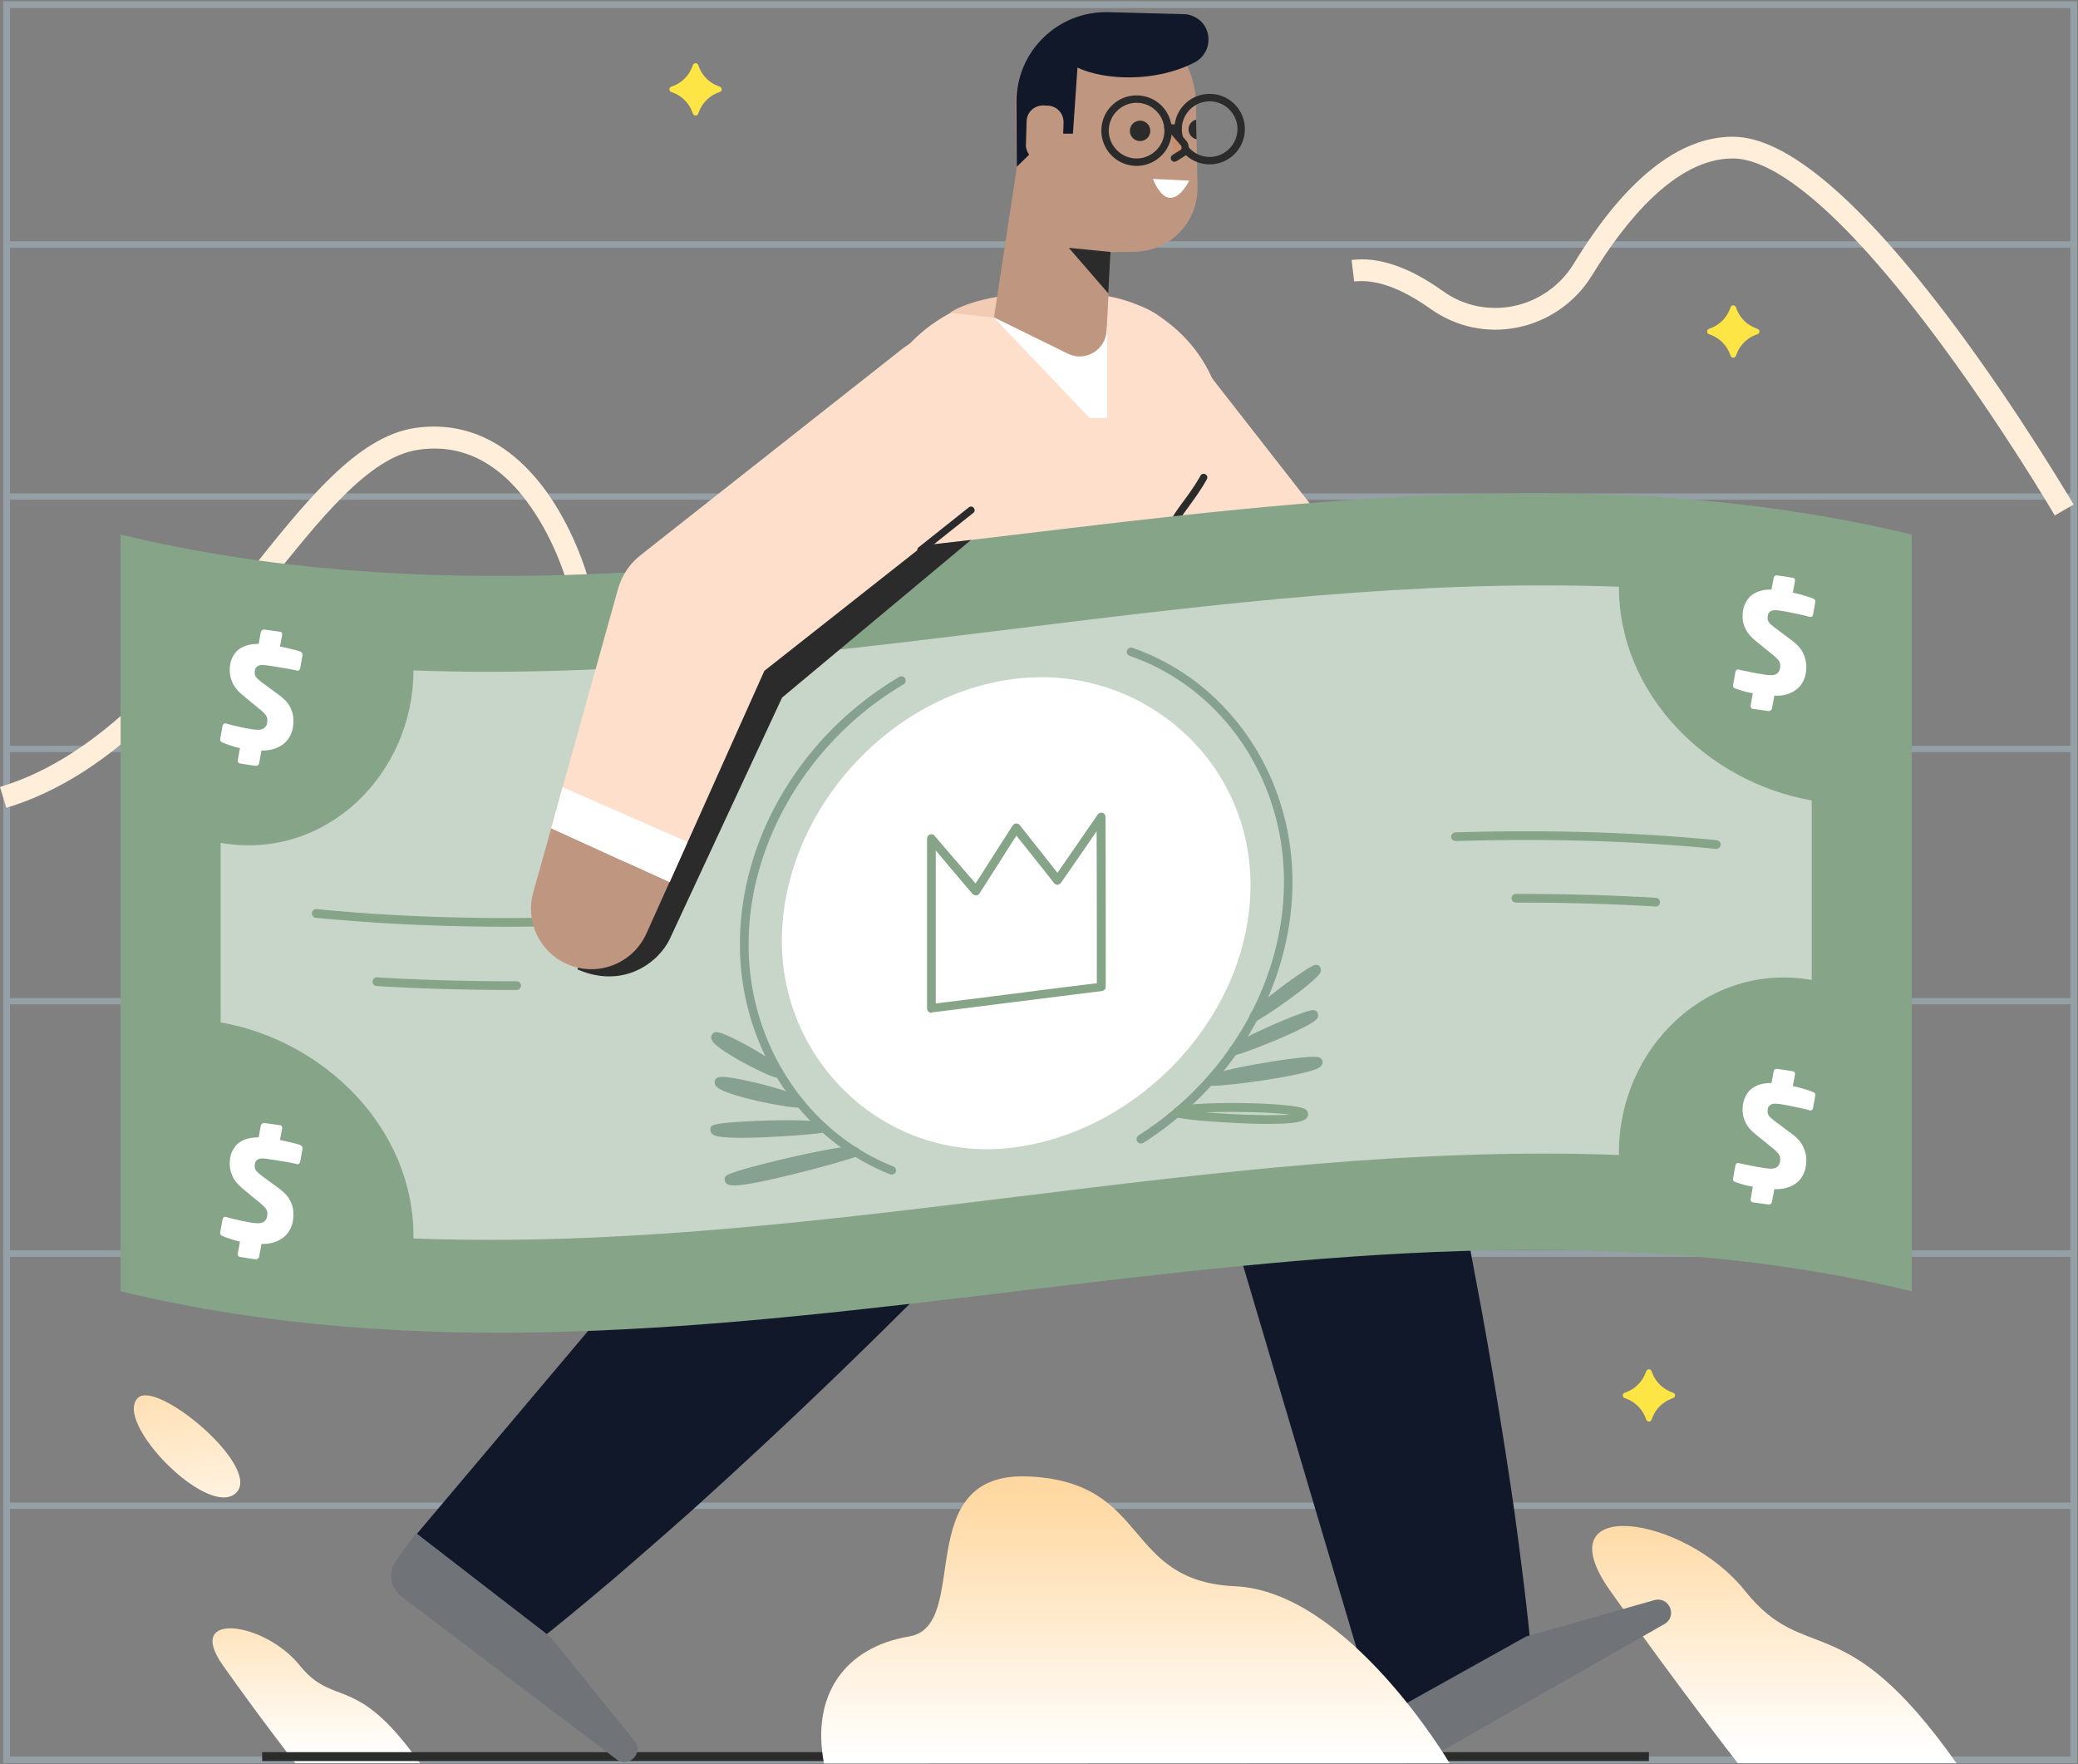 <svg xmlns="http://www.w3.org/2000/svg" width="384" height="326" viewBox="0 0 384 326">
    <rect x="0" y="0" width="384" height="326" fill="#808080" stroke="none"/>
    <defs>
        <linearGradient id="a" x1="50%" x2="50%" y1="5.462%" y2="96.337%">
            <stop offset=".42%" stop-color="#FFD8A1"/>
            <stop offset="99.58%" stop-color="#FFF"/>
        </linearGradient>
        <linearGradient id="b" x1="50%" x2="50%" y1="-26.27%" y2="95.092%">
            <stop offset=".42%" stop-color="#FFD8A1"/>
            <stop offset="99.58%" stop-color="#FFF"/>
        </linearGradient>
        <linearGradient id="c" x1="50%" x2="50%" y1="6.972%" y2="98.376%">
            <stop offset=".42%" stop-color="#FFD8A1"/>
            <stop offset="99.58%" stop-color="#FFF"/>
        </linearGradient>
        <linearGradient id="d" x1="39.431%" x2="63.069%" y1="-26.425%" y2="143.086%">
            <stop offset=".42%" stop-color="#FFD8A1"/>
            <stop offset="99.58%" stop-color="#FFF"/>
        </linearGradient>
    </defs>
    <g fill="none" fill-rule="nonzero">
        <g fill="#C4ECFE" opacity=".3">
            <path d="M382.594 1.486v323.066H1.848V1.486h380.746zM383.84.241H.603v325.556h383.236V.241z"/>
            <path d="M.602 231.043H383.84v1.165H.602zM.602 184.409H383.84v1.165H.602z"/>
            <path d="M.602 231.043H383.84v1.165H.602zM.602 277.637H383.84v1.165H.602zM.602 137.814H383.84v1.165H.602zM.602 91.18H383.84v1.165H.602zM.602 44.586H383.84v1.165H.602z"/>
        </g>
        <path fill="#FDE545" d="M129.018 12.01l.16.402a6.09 6.09 0 0 0 3.455 3.454l.401.16c.442.161.442.804 0 .965l-.401.16a6.09 6.09 0 0 0-3.455 3.455l-.16.402c-.161.441-.804.441-.964 0l-.161-.402a6.09 6.09 0 0 0-3.455-3.455l-.401-.16c-.442-.16-.442-.804 0-.964l.401-.16a6.09 6.09 0 0 0 3.455-3.455l.16-.402c.201-.442.804-.442.965 0zM320.777 56.756l.16.402a6.09 6.09 0 0 0 3.455 3.455l.401.16c.442.16.442.804 0 .964l-.401.16a6.09 6.09 0 0 0-3.455 3.455l-.16.402c-.161.442-.804.442-.964 0l-.161-.402a6.09 6.09 0 0 0-3.455-3.454l-.401-.16c-.442-.161-.442-.804 0-.965l.401-.16a6.09 6.09 0 0 0 3.455-3.455l.16-.402c.161-.441.804-.441.965 0z"/>
        <path fill="#FFEEDA" d="M1.165 149.262L0 145.406c19.08-5.744 33.259-23.538 45.75-39.284C56.597 92.465 65.996 80.696 76.64 79.09c9.68-1.446 18.316 2.932 24.943 12.612 4.82 7.07 6.869 14.46 6.99 14.782l-3.857 1.044c0-.08-1.968-7.11-6.467-13.617-5.744-8.395-12.813-12.01-20.967-10.805-9.078 1.326-17.995 12.573-28.318 25.547-12.894 16.147-27.515 34.503-47.8 40.609z"/>
        <path fill="url(#a)" d="M361.546 325.797c-20.887-29.603-27.836-17.753-39.082-31.852-11.247-14.099-37.477-17.754-24.904 0 12.572 17.754 23.578 31.852 23.578 31.852h40.408z"/>
        <path fill="url(#b)" d="M77.603 325.797c-11.89-16.87-15.826-10.122-22.252-18.115-6.427-7.993-21.33-10.122-14.18 0 7.15 10.122 13.416 18.115 13.416 18.115h23.016z"/>
        <path fill="#2B2B2B" d="M48.442 323.749H304.71v1.647H48.442z"/>
        <path fill="#FDE545" d="M305.192 253.336l.16.401a6.09 6.09 0 0 0 3.455 3.455l.401.16c.442.161.442.804 0 .964l-.401.161a6.09 6.09 0 0 0-3.455 3.454l-.16.402c-.161.442-.804.442-.964 0l-.161-.402a6.09 6.09 0 0 0-3.454-3.454l-.402-.16c-.442-.161-.442-.804 0-.965l.402-.16a6.09 6.09 0 0 0 3.454-3.455l.16-.401c.201-.442.804-.442.965 0z"/>
        <path fill="#FEDFCC" d="M217.426 61.496l37.918 48.563-3.173-3.053 45.63 38.159c4.74 3.936 5.342 11.006 1.406 15.745-3.615 4.298-9.761 5.222-14.42 2.37l-50.692-31.09c-1.004-.642-1.887-1.405-2.57-2.289l-.563-.723-37.918-48.562c-5.262-6.748-4.057-16.429 2.651-21.69 6.749-5.383 16.469-4.178 21.73 2.57z"/>
        <path fill="#10182A" d="M218.631 107.006l.843 1.285.804 1.286 1.647 2.57 3.133 5.182c1.044 1.727 2.048 3.494 3.093 5.222l3.012 5.262a642.532 642.532 0 0 1 11.368 21.409c3.655 7.19 7.15 14.5 10.604 21.81a845.848 845.848 0 0 1 9.921 22.173l1.446 3.334.12.482c2.009 9.118 3.977 18.236 5.785 27.394l1.365 6.869 1.286 6.908c.883 4.58 1.687 9.199 2.49 13.818 1.567 9.239 3.053 18.477 4.378 27.796 1.246 9.319 2.49 18.678 3.254 28.157l-28.6 9.72-32.053-108.09 1.567 3.856-44.666-86.078 39.203-20.365z"/>
        <path fill="#707479" d="M307.562 300.09l-43.3 24.703c-2.25 1.286-5.142.522-6.508-1.687l-3.254-5.382 27.515-15.344 23.659-6.708c2.811-.803 4.378 3.013 1.888 4.418z"/>
        <path fill="#10182A" d="M209.352 123.675c-.964 8.636-2.45 17.192-4.057 25.667a605.565 605.565 0 0 1-5.503 25.346c-1.044 4.217-2.048 8.395-3.133 12.572-.562 2.089-1.084 4.178-1.646 6.266l-1.728 6.266-.843 3.134-.884 3.133-.884 3.133-.441 1.566-.241.763-.12.402-.041.2-.12.483-.121.522-.16.562c-.121.362-.242.723-.362 1.125-.241.723-.522 1.446-.804 2.17a36.016 36.016 0 0 1-2.048 4.136 35.218 35.218 0 0 1-2.57 3.816c-.242.322-.483.603-.724.884l-.361.442-.201.2c-.08.08-.12.161-.16.161l-.563.563-4.58 4.74c-12.21 12.37-24.622 24.542-37.435 36.391l-4.82 4.459-4.86 4.418c-1.607 1.486-3.254 2.932-4.901 4.378-1.607 1.446-3.294 2.892-4.94 4.338l-4.901 4.258c-.844.723-1.647 1.446-2.49 2.129l-2.53 2.129-5.062 4.217c-1.727 1.366-2.33 1.928-4.097 3.294L77 283.461 144 204.051l4.177-4.982.523-.602c.04-.04 0 0 0 0l-.04.08-.121.12c-.08.081-.16.202-.2.282-.282.361-.523.763-.764 1.165-.241.401-.402.843-.603 1.285-.08.201-.16.442-.24.643l-.081.321-.08.281 2.771-12.411 5.624-25.386 11.247-50.772 43.14 9.6z"/>
        <path fill="#707479" d="M113.915 325.074L74.189 294.99c-2.089-1.566-2.53-4.539-1.004-6.627l3.695-5.102 24.904 19.28 15.465 19.12c1.807 2.17-1.045 5.142-3.334 3.414z"/>
        <path fill="#2B2B2B" d="M169.305 104.475c-4.338 11.609 1.165 27.716 14.34 27.475 10.163-.16 10.886.24 15.143.16 13.537-.24 22.655-14.179 18.558-27.072l-48.04-.563z"/>
        <path fill="#FEDFCC" d="M217.346 105.038s-1.085-2.933-1.045-6.789c0-3.896 9.48-9.76 9.279-21.57-.16-9.077-9.841-22.493-25.667-22.333l-12.733.523c-13.898.12-24.944 12.21-25.547 21.85h-.04c0 .282 0 .563.04.804v.241c.764 16.067 11.93 15.384 7.713 26.751l48 .523z"/>
        <path fill="#FFF" d="M204.613 77.242h-3.254l-17.674-18.557 20.928 1.687z"/>
        <path fill="#2B2B2B" d="M216.301 98.892h-.12a.683.683 0 0 1-.522-.803c.361-1.808 1.526-3.415 2.972-5.383 1.004-1.365 2.129-2.892 3.213-4.82.161-.321.603-.442.924-.24.322.16.442.602.241.923-1.124 2.008-2.29 3.575-3.294 4.98-1.365 1.848-2.41 3.335-2.771 4.901-.04.201-.321.442-.643.442z"/>
        <path fill="#F1CBB4" d="M183.685 58.685l-8.154-.884s3.696-2.852 13.979-3.575l-5.825 4.459z"/>
        <path fill="#BF9680" d="M197.342 65.352l-13.657-6.708 4.78-31.41 17.674 1.847-1.647 32.094c-.241 3.535-3.977 5.744-7.15 4.177z"/>
        <path fill="#BF9680" d="M209.754 46.514l-11.126.2c-5.744.121-10.524-4.458-10.645-10.242l-.321-16.79c-.16-9.198 7.15-16.83 16.348-16.99 9.198-.161 16.83 7.149 16.99 16.347l.282 15.384c.2 6.548-4.98 11.97-11.528 12.09z"/>
        <path fill="#2B2B2B" d="M221.121 25.747c-.843-.2-1.486-.924-1.486-1.847 0-.884.603-1.607 1.406-1.808l.08 3.655z"/>
        <path fill="#FFF" d="M219.756 33.38s-3.495 7.35-6.708-.322l6.708.321z"/>
        <path fill="#2B2B2B" d="M205.215 46.554l-7.712-.763 7.31 8.435z"/>
        <circle cx="210.678" cy="24.181" r="1.888" fill="#2B2B2B"/>
        <path fill="#2B2B2B" d="M223.531 30.367a6.506 6.506 0 0 1-6.507-6.508 6.48 6.48 0 0 1 6.507-6.507 6.48 6.48 0 0 1 6.507 6.507 6.506 6.506 0 0 1-6.507 6.508zm0-11.649c-2.852 0-5.141 2.33-5.141 5.141 0 2.812 2.33 5.142 5.141 5.142 2.812 0 5.142-2.33 5.142-5.142 0-2.811-2.29-5.141-5.142-5.141z"/>
        <path fill="#C98E6E" d="M216.301 23.618l2.41 2.772c.482.562.402 1.406-.16 1.848l-1.527.964"/>
        <path fill="#2B2B2B" d="M217.024 29.885c-.2 0-.442-.121-.562-.322a.656.656 0 0 1 .2-.924l1.487-.924c.12-.08.2-.24.2-.401 0-.16-.04-.362-.16-.482l-2.41-2.772a.646.646 0 0 1 .08-.924.646.646 0 0 1 .924.08l2.41 2.772c.362.402.522.964.482 1.486a1.915 1.915 0 0 1-.723 1.326l-.04.04-1.526.964c-.12.04-.241.08-.362.08z"/>
        <path fill="#2B2B2B" d="M210.035 30.648a6.506 6.506 0 0 1-6.507-6.507 6.48 6.48 0 0 1 6.507-6.508 6.48 6.48 0 0 1 6.507 6.508 6.506 6.506 0 0 1-6.507 6.507zm0-11.649c-2.852 0-5.141 2.33-5.141 5.142 0 2.811 2.33 5.141 5.141 5.141 2.812 0 5.142-2.33 5.142-5.141 0-2.812-2.29-5.142-5.142-5.142z"/>
        <path fill="#2B2B2B" d="M217.707 24.341l-1.928-.08c-.361 0-.643-.321-.643-.683 0-.361.322-.642.683-.642l1.888.08c.362 0 .643.321.643.683a.634.634 0 0 1-.643.642z"/>
        <path fill="#10182A" d="M220.76 11.528c-7.31 3.776-16.75 3.294-21.65.964l-.844 12.21h-4.137l-6.226 6.106-.08-11.849c-.08-9.359 7.591-16.95 16.99-16.71l13.938.362c.764 0 1.527.24 2.17.602 3.253 1.768 3.213 6.548-.161 8.315z"/>
        <path fill="#BF9680" d="M192.482 29.724l3.816.12.24-7.19c.041-1.687-1.244-3.092-2.931-3.133l-.763-.04c-1.688-.04-3.093 1.245-3.134 2.932l-.12 4.138a2.949 2.949 0 0 0 2.892 3.173z"/>
        <path fill="#86A488" d="M353.272 238.594c-110.018-26.51-220.96 26.51-330.98 0V98.772c110.02 26.51 220.962-26.51 330.98 0v139.822z"/>
        <path fill="#C8D6C9" d="M334.795 147.896v33.178c-19.481-3.414-35.628 12.774-35.628 31.853v.482c-74.792-2.771-148.017 18.236-222.769 15.424v-.482c0-20.003-16.589-36.11-35.628-39.444V155.73c19.481 3.414 35.628-12.773 35.628-31.853 74.752 2.772 147.977-18.236 222.769-15.464 0 20.083 16.589 36.19 35.628 39.484z"/>
        <path fill="#FFF" d="M335.478 111.063c-.16 1.004-.281 1.526-.442 2.53a.875.875 0 0 1-.2.322c-.081.08-.202.08-.362.08h-.04c-.804-.241-1.688-.442-2.692-.643-1.004-.2-1.928-.401-2.811-.522a7.843 7.843 0 0 0-.924-.08c-.281 0-.522.04-.723.16-.201.08-.362.241-.482.442s-.161.482-.161.884c0 .281.08.522.281.803.201.241.563.563 1.085.964 1.205.884 1.807 1.366 3.012 2.25 1.045.763 1.768 1.566 2.17 2.41.401.843.602 1.647.602 2.41 0 .924-.12 1.727-.402 2.41-.281.683-.683 1.285-1.205 1.727-.522.482-1.165.803-1.888 1.044-.723.241-1.526.322-2.41.282-.16.964-.281 1.446-.442 2.41a.625.625 0 0 1-.24.32.648.648 0 0 1-.362.121c-1.165-.16-1.727-.24-2.892-.401-.281-.04-.442-.201-.442-.522v-.08c.16-.925.241-1.366.402-2.29-.643-.12-1.246-.241-1.768-.402a32.793 32.793 0 0 1-1.486-.482c-.281-.08-.402-.241-.402-.482v-.08c.161-1.004.282-1.527.442-2.53.04-.121.12-.242.201-.322.12-.08.241-.12.362-.08h.04c.28.08.602.16 1.044.24.442.08.884.161 1.366.282.482.08.924.2 1.365.24.442.081.844.121 1.125.201.402.04.763.08 1.125.08.321 0 .643-.08.884-.2.24-.12.401-.321.562-.562.12-.241.2-.603.2-1.085 0-.281-.08-.562-.28-.843-.201-.282-.523-.603-1.045-1.045l-3.213-2.61c-.884-.724-1.527-1.447-1.888-2.25a5.201 5.201 0 0 1-.522-2.21c0-.883.12-1.606.401-2.249.282-.642.643-1.164 1.085-1.566.442-.402 1.044-.723 1.687-.924.643-.2 1.366-.281 2.169-.281l.402-2.21c.04-.12.12-.24.24-.32.121-.081.242-.121.402-.081a71.86 71.86 0 0 1 2.892.442c.282.04.402.2.402.482v.12c-.16.844-.24 1.286-.402 2.13.764.16 1.487.36 2.17.562.682.2 1.204.401 1.566.522.12.04.2.12.281.2.08.08.12.161.16.282 0-.04 0-.04 0 0zM335.478 202.243c-.16 1.004-.281 1.526-.442 2.53a.875.875 0 0 1-.2.322c-.081.08-.202.08-.362.08h-.04c-.804-.241-1.688-.442-2.692-.643-1.004-.2-1.928-.401-2.811-.522a7.843 7.843 0 0 0-.924-.08c-.281 0-.522.04-.723.16-.201.08-.362.241-.482.442s-.161.482-.161.884c0 .281.08.522.281.803.201.241.563.563 1.085.964 1.205.884 1.807 1.366 3.012 2.25 1.045.763 1.768 1.566 2.17 2.41.401.843.602 1.647.602 2.41 0 .924-.12 1.727-.402 2.41-.281.683-.683 1.285-1.205 1.727-.522.482-1.165.803-1.888 1.044-.723.241-1.526.322-2.41.281-.16.964-.281 1.447-.442 2.41a.625.625 0 0 1-.24.322.648.648 0 0 1-.362.12c-1.165-.16-1.727-.24-2.892-.401-.281-.04-.442-.201-.442-.522v-.08c.16-.925.241-1.367.402-2.29-.643-.12-1.246-.241-1.768-.402-.522-.16-1.044-.321-1.486-.482-.281-.08-.402-.241-.402-.482v-.08c.161-1.005.282-1.527.442-2.53.04-.121.12-.242.201-.322.12-.08.241-.12.362-.08h.04c.28.08.602.16 1.044.24.442.08.884.161 1.366.282.482.08.924.2 1.365.24.442.08.844.121 1.125.201.402.04.763.08 1.125.08.321 0 .643-.08.884-.2.24-.12.401-.321.562-.562.12-.241.2-.603.2-1.085 0-.281-.08-.562-.28-.843-.201-.282-.523-.603-1.045-1.045l-3.213-2.61c-.884-.724-1.527-1.447-1.888-2.25a5.201 5.201 0 0 1-.522-2.21c0-.883.12-1.606.401-2.249.282-.642.643-1.164 1.085-1.566a4.914 4.914 0 0 1 1.687-.924c.643-.2 1.366-.281 2.169-.281l.402-2.21c.04-.12.12-.24.24-.32.121-.081.242-.121.402-.081a71.86 71.86 0 0 1 2.892.442c.282.04.402.2.402.482v.12c-.16.844-.24 1.286-.402 2.13.764.16 1.487.36 2.17.561.682.201 1.204.402 1.566.523.12.04.2.12.281.2.08.08.12.161.16.282 0-.04 0-.04 0 0zM55.913 120.984c-.16 1.004-.281 1.526-.442 2.53a.875.875 0 0 1-.2.322c-.081.08-.202.12-.362.08h-.04c-.804-.2-1.687-.361-2.692-.522-1.004-.16-1.928-.321-2.811-.442a7.843 7.843 0 0 0-.924-.08c-.281 0-.522.04-.723.16-.201.081-.362.242-.482.442-.12.201-.16.482-.16.884 0 .281.08.563.28.804.201.24.563.562 1.085.964l3.012 2.209c1.045.763 1.768 1.526 2.17 2.33.401.803.602 1.606.602 2.41 0 .923-.12 1.727-.402 2.41a4.615 4.615 0 0 1-1.205 1.767c-.522.482-1.165.843-1.888 1.084a6.617 6.617 0 0 1-2.41.322c-.16.964-.28 1.446-.442 2.41a.625.625 0 0 1-.24.321.648.648 0 0 1-.362.12 71.86 71.86 0 0 1-2.892-.441c-.281-.04-.442-.201-.442-.522v-.08c.16-.925.241-1.366.402-2.25a10.248 10.248 0 0 1-1.768-.482 12.755 12.755 0 0 1-1.486-.562c-.281-.08-.401-.282-.401-.523v-.08c.16-1.004.28-1.486.441-2.49.04-.12.12-.241.201-.322.12-.08.241-.12.362-.08h.04c.281.08.602.16 1.044.281.442.12.884.201 1.366.321.482.121.924.201 1.366.282.441.08.843.16 1.124.2.402.04.763.08 1.125.08.321 0 .643-.08.884-.2.24-.12.401-.321.562-.562.12-.241.2-.603.2-1.085 0-.281-.08-.562-.28-.843-.201-.282-.522-.603-1.045-1.045a186.697 186.697 0 0 1-3.213-2.65c-.884-.724-1.526-1.487-1.888-2.29-.361-.804-.522-1.527-.522-2.25 0-.883.12-1.606.402-2.25.28-.602.642-1.124 1.084-1.525.482-.402 1.044-.683 1.687-.884.643-.2 1.366-.281 2.17-.281l.4-2.21c.041-.12.121-.24.242-.32.12-.081.24-.121.402-.121 1.164.16 1.727.24 2.892.401.28.04.401.201.401.482v.12c-.16.844-.24 1.286-.401 2.13.763.16 1.486.321 2.169.482.682.16 1.205.321 1.566.442.12.04.201.12.281.2.08.08.12.161.12.282.041.04.041.08.041.12zM55.913 212.164c-.16 1.004-.281 1.526-.442 2.53a.875.875 0 0 1-.2.322c-.081.08-.202.12-.362.08h-.04c-.804-.2-1.687-.361-2.692-.522-1.004-.16-1.928-.321-2.811-.442a7.843 7.843 0 0 0-.924-.08c-.281 0-.522.04-.723.16-.201.08-.362.242-.482.442-.12.201-.16.482-.16.884 0 .281.08.562.28.803.201.241.563.563 1.085.964l3.012 2.21c1.045.763 1.768 1.526 2.17 2.33.401.803.602 1.606.602 2.41 0 .923-.12 1.727-.402 2.41a4.615 4.615 0 0 1-1.205 1.767c-.522.482-1.165.843-1.888 1.084a6.617 6.617 0 0 1-2.41.322c-.16.964-.28 1.446-.442 2.41a.625.625 0 0 1-.24.321.648.648 0 0 1-.362.12 71.861 71.861 0 0 1-2.892-.441c-.281-.04-.442-.201-.442-.522v-.08c.16-.925.241-1.367.402-2.25a10.248 10.248 0 0 1-1.768-.482 12.755 12.755 0 0 1-1.486-.563c-.281-.08-.401-.28-.401-.522v-.08c.16-1.004.28-1.486.441-2.49.04-.12.12-.241.201-.322.12-.08.241-.12.362-.08h.04c.281.08.602.16 1.044.281.442.12.884.2 1.366.321.482.12.924.201 1.366.282.441.08.843.16 1.124.2.402.04.763.08 1.125.08.321 0 .643-.08.884-.2.24-.12.401-.321.562-.562.12-.241.2-.603.2-1.085 0-.281-.08-.562-.28-.843-.201-.282-.522-.603-1.045-1.045a186.697 186.697 0 0 1-3.213-2.65c-.884-.724-1.526-1.487-1.888-2.29-.361-.804-.522-1.527-.522-2.25 0-.883.12-1.606.402-2.25.28-.602.642-1.124 1.084-1.525.482-.402 1.044-.683 1.687-.884.643-.201 1.366-.281 2.17-.281l.4-2.21c.041-.12.121-.24.242-.32.12-.081.24-.121.402-.121 1.164.16 1.727.24 2.892.401.28.04.401.201.401.482v.12c-.16.844-.24 1.286-.401 2.13.763.16 1.486.321 2.169.482.682.16 1.205.321 1.566.442.12.04.201.12.281.2.08.08.12.161.12.282.041.04.041.08.041.12zM231.083 163.562c-.04 23.738-20.044 45.148-43.3 48.401-23.378 3.294-43.341-15.183-43.301-38.159.04-23.498 19.602-45.63 43.3-48.401 22.976-2.692 43.341 14.861 43.3 38.159z"/>
        <path fill="#86A092" d="M210.838 211.28a.79.79 0 0 1-.682-.361c-.241-.362-.12-.884.24-1.125 16.55-10.524 26.873-28.479 26.873-46.915 0-19.04-11.448-35.79-28.52-41.694-.4-.16-.642-.603-.481-1.004.16-.402.602-.643 1.004-.482 17.674 6.145 29.563 23.498 29.563 43.22 0 18.959-10.564 37.476-27.595 48.281-.12.04-.24.08-.402.08z"/>
        <path fill="#86A092" d="M231.726 188.746a.948.948 0 0 1-.643-.28c-.643-.804.24-1.648 1.767-2.933 1.486-1.285 3.856-3.133 6.065-4.7 4.057-2.892 4.419-2.811 4.941-2.249l.04.04c.201.281.281.643.12 1.004-.642 1.687-11.206 8.998-12.17 9.159 0-.04-.04-.04-.12-.04zM227.83 195.053c-.322-.04-.563-.201-.684-.482-.441-.924.764-1.607 1.848-2.21a88.653 88.653 0 0 1 3.937-1.968c2.088-.964 4.418-1.968 6.306-2.69 3.213-1.246 3.896-1.326 4.258-.523.08.16.2.562-.12 1.044-1.206 1.647-14.3 6.829-15.546 6.829zM223.933 200.636c-.321 0-.562 0-.643-.04a.977.977 0 0 1-.522-.603c-.04-.16-.08-.602.362-.964 1.084-.924 6.908-2.048 10.283-2.61 2.088-.362 9.037-1.487 10.323-1.045.482.16.602.562.642.723.04.16.08.643-.442 1.044-1.807 1.487-16.549 3.495-20.003 3.495z"/>
        <path fill="#86A488" d="M234.296 207.665h-.843c-3.093-.04-7.03-.24-10.604-.522a81.69 81.69 0 0 1-3.897-.402c-1.365-.2-2.209-.32-2.209-1.164 0-.201.08-.603.562-.924 2.25-1.286 21.65-1.045 23.86.28.482.282.562.684.562.925-.04.964-.642 1.807-7.43 1.807zm-11.488-2.129c4.9.402 12.05.683 15.505.402-3.495-.442-10.685-.602-15.505-.402z"/>
        <path fill="#86A092" d="M164.767 217.024c-.08 0-.201 0-.282-.04-8.354-3.334-15.384-9.198-20.364-16.99-4.82-7.592-7.391-16.389-7.391-25.507 0-9.8 2.852-19.682 8.234-28.519 5.222-8.596 12.572-15.786 21.208-20.887a.779.779 0 0 1 1.085.281.779.779 0 0 1-.281 1.085c-17.393 10.243-28.64 29.081-28.64 48.04 0 8.797 2.45 17.352 7.15 24.663 4.78 7.511 11.568 13.175 19.602 16.388.402.16.602.643.442 1.044-.161.241-.442.442-.763.442z"/>
        <path fill="#86A092" d="M143.719 199.15c-1.406 0-11.127-5.021-12.13-6.869-.282-.522-.121-.964 0-1.125 0 0 0-.04.04-.04.481-.683 1.204-.602 4.498 1.045 1.968 1.004 4.178 2.249 5.784 3.334 2.17 1.405 3.174 2.29 2.611 3.213-.08.16-.321.442-.803.442zM147.495 204.653c-2.41 0-13.577-2.21-15.103-3.897-.442-.482-.322-.923-.282-1.084.282-.803 1.045-.964 5.102-.16a78.557 78.557 0 0 1 7.35 1.887c3.294 1.045 4.218 1.647 3.937 2.611-.04.16-.201.482-.683.603-.04.04-.16.04-.321.04zm-9.118-3.254c.562.16 1.164.281 1.847.442-.602-.16-1.205-.281-1.847-.442zM136.93 210.236c-4.378 0-4.98-.442-5.221-.643a1.088 1.088 0 0 1-.442-1.004c.08-.683.12-1.084 7.993-1.446 3.535-.16 8.275-.24 11.006 0 1.125.08 2.691.241 2.611 1.366 0 .281-.2.562-.442.683-.643.321-7.471.763-9.881.883-2.37.12-4.218.161-5.623.161zM135.645 219.033c-.683 0-.924-.12-1.084-.161-.402-.16-.603-.482-.643-.884-.08-.723-.12-1.124 8.797-3.334 4.057-1.004 9.56-2.209 12.813-2.65 1.808-.242 3.213-.322 3.374.763.04.28-.08.602-.321.763-.563.442-8.275 2.53-11.287 3.253-7.31 1.848-10.323 2.25-11.649 2.25z"/>
        <path fill="#86A488" d="M172.117 187.14c-.2 0-.402-.08-.522-.201-.16-.16-.281-.362-.281-.603v-31.37c0-.322.2-.643.522-.763.321-.121.683-.04.884.24 1.365 1.607 2.731 3.214 4.137 4.82 1.125 1.326 2.29 2.652 3.414 3.977a521.172 521.172 0 0 0 3.133-4.9c1.245-1.928 2.49-3.896 3.736-5.825.16-.2.361-.361.642-.361a.92.92 0 0 1 .683.321 400.024 400.024 0 0 0 3.816 4.82l3.133 3.977c2.49-3.615 4.981-7.19 7.431-10.765a.845.845 0 0 1 .884-.321c.321.12.562.401.562.763.04 10.443.04 21.088.04 31.37a.822.822 0 0 1-.723.804c-5.221.643-10.564 1.326-15.705 1.968-5.141.643-10.444 1.326-15.665 1.968-.04.08-.08.08-.12.08zm.804-30.005v28.278c4.94-.603 9.92-1.246 14.74-1.848 4.901-.643 10.003-1.286 15.024-1.888 0-9.239 0-18.718-.04-28.077a1352.438 1352.438 0 0 1-6.588 9.52.947.947 0 0 1-.643.361.839.839 0 0 1-.642-.321c-1.246-1.607-2.531-3.214-3.816-4.82-1.045-1.326-2.09-2.651-3.133-3.937a326.463 326.463 0 0 0-3.093 4.86c-1.245 1.929-2.49 3.897-3.736 5.825-.12.2-.361.361-.602.361a.94.94 0 0 1-.683-.28l-4.097-4.82c-.884-1.085-1.808-2.13-2.691-3.214zM317.162 156.854h-.08c-15.224-1.487-30.93-1.969-48.081-1.446a.834.834 0 0 1-.844-.764c0-.441.322-.803.764-.843 17.231-.522 33.017-.04 48.32 1.446a.81.81 0 0 1 .724.884.822.822 0 0 1-.803.723zM305.955 167.498h-.04c-7.994-.482-16.429-.723-25.788-.723a.806.806 0 0 1-.803-.803c0-.442.361-.804.803-.804 9.4 0 17.835.241 25.868.723.442.04.763.402.763.844-.04.442-.361.763-.803.763zM93.55 171.233c-12.251 0-23.86-.562-35.187-1.646a.81.81 0 0 1-.723-.884.81.81 0 0 1 .884-.723c15.223 1.486 30.929 1.968 48.08 1.446.442 0 .804.321.844.763.04.442-.322.803-.763.844-4.5.12-8.837.2-13.135.2zM95.478 182.922c-9.4 0-17.834-.24-25.868-.723a.834.834 0 0 1-.763-.843c.04-.442.402-.804.843-.764 7.994.482 16.429.723 25.788.723.442 0 .803.362.803.804a.806.806 0 0 1-.803.803z"/>
        <path fill="#2B2B2B" d="M179.428 99.776l-34.906 29.121s-18.758 40.328-20.766 44.626c-2.049 4.298-8.556 9.319-17.071 5.583l25.345-56.796 22.855-19.763 24.543-2.771z"/>
        <path fill="#BF9680" d="M123.715 163l-4.257 9.479c-2.53 5.623-9.118 8.154-14.742 5.623-5.1-2.29-7.672-7.953-6.185-13.175l3.333-11.89L123.715 163z"/>
        <path fill="#FEDFCC" d="M101.864 153.038l12.332-44.184c.723-2.571 2.209-4.74 4.177-6.267l.804-.642 47.397-37.356c6.708-5.302 16.429-4.137 21.73 2.57 5.303 6.709 4.138 16.43-2.57 21.731l-47.398 37.356 4.981-6.909L123.756 163l-21.892-9.961z"/>
        <path fill="#2B2B2B" d="M170.19 102.266c-.202 0-.403-.08-.523-.24-.241-.282-.2-.724.12-.925l9.239-7.35c.281-.241.723-.201.924.12.24.281.2.723-.12.924l-9.24 7.35c-.12.04-.24.121-.4.121z"/>
        <path fill="#FFF" d="M103.953 145.446l23.096 10.122-3.334 7.431-21.85-9.961z"/>
        <path fill="url(#c)" d="M267.876 325.797s-18.718-31.732-39.605-32.696c-20.887-.964-15.545-19.12-37.958-20.284-22.454-1.165-10.524 27.635-22.333 29.563-11.81 1.968-18.156 10.805-15.706 23.458l115.602-.04z"/>
        <path fill="url(#d)" d="M25.506 258.276c3.575-3.414 23.297 13.135 17.995 17.674-5.262 4.539-22.614-13.255-17.995-17.674z"/>
        <path fill="#FFEEDA" d="M379.702 95.237c-.08-.16-9.881-16.83-22.172-33.259-20.204-26.952-31.411-32.656-37.235-32.696h-.12c-10.565 0-19.964 11.729-25.99 21.61-3.012 4.94-8.033 8.435-13.696 9.6-5.704 1.165-11.448-.08-16.188-3.454-5.382-3.816-10.082-5.503-14.058-5.021l-.482-3.977c4.98-.643 10.644 1.286 16.87 5.744 3.816 2.731 8.435 3.695 13.054 2.772 4.58-.924 8.636-3.776 11.087-7.753 9.52-15.625 19.44-23.538 29.442-23.538h.12c9.842.08 23.418 11.609 40.45 34.343 12.451 16.63 22.292 33.46 22.413 33.62l-3.495 2.009z"/>
    </g>
</svg>
